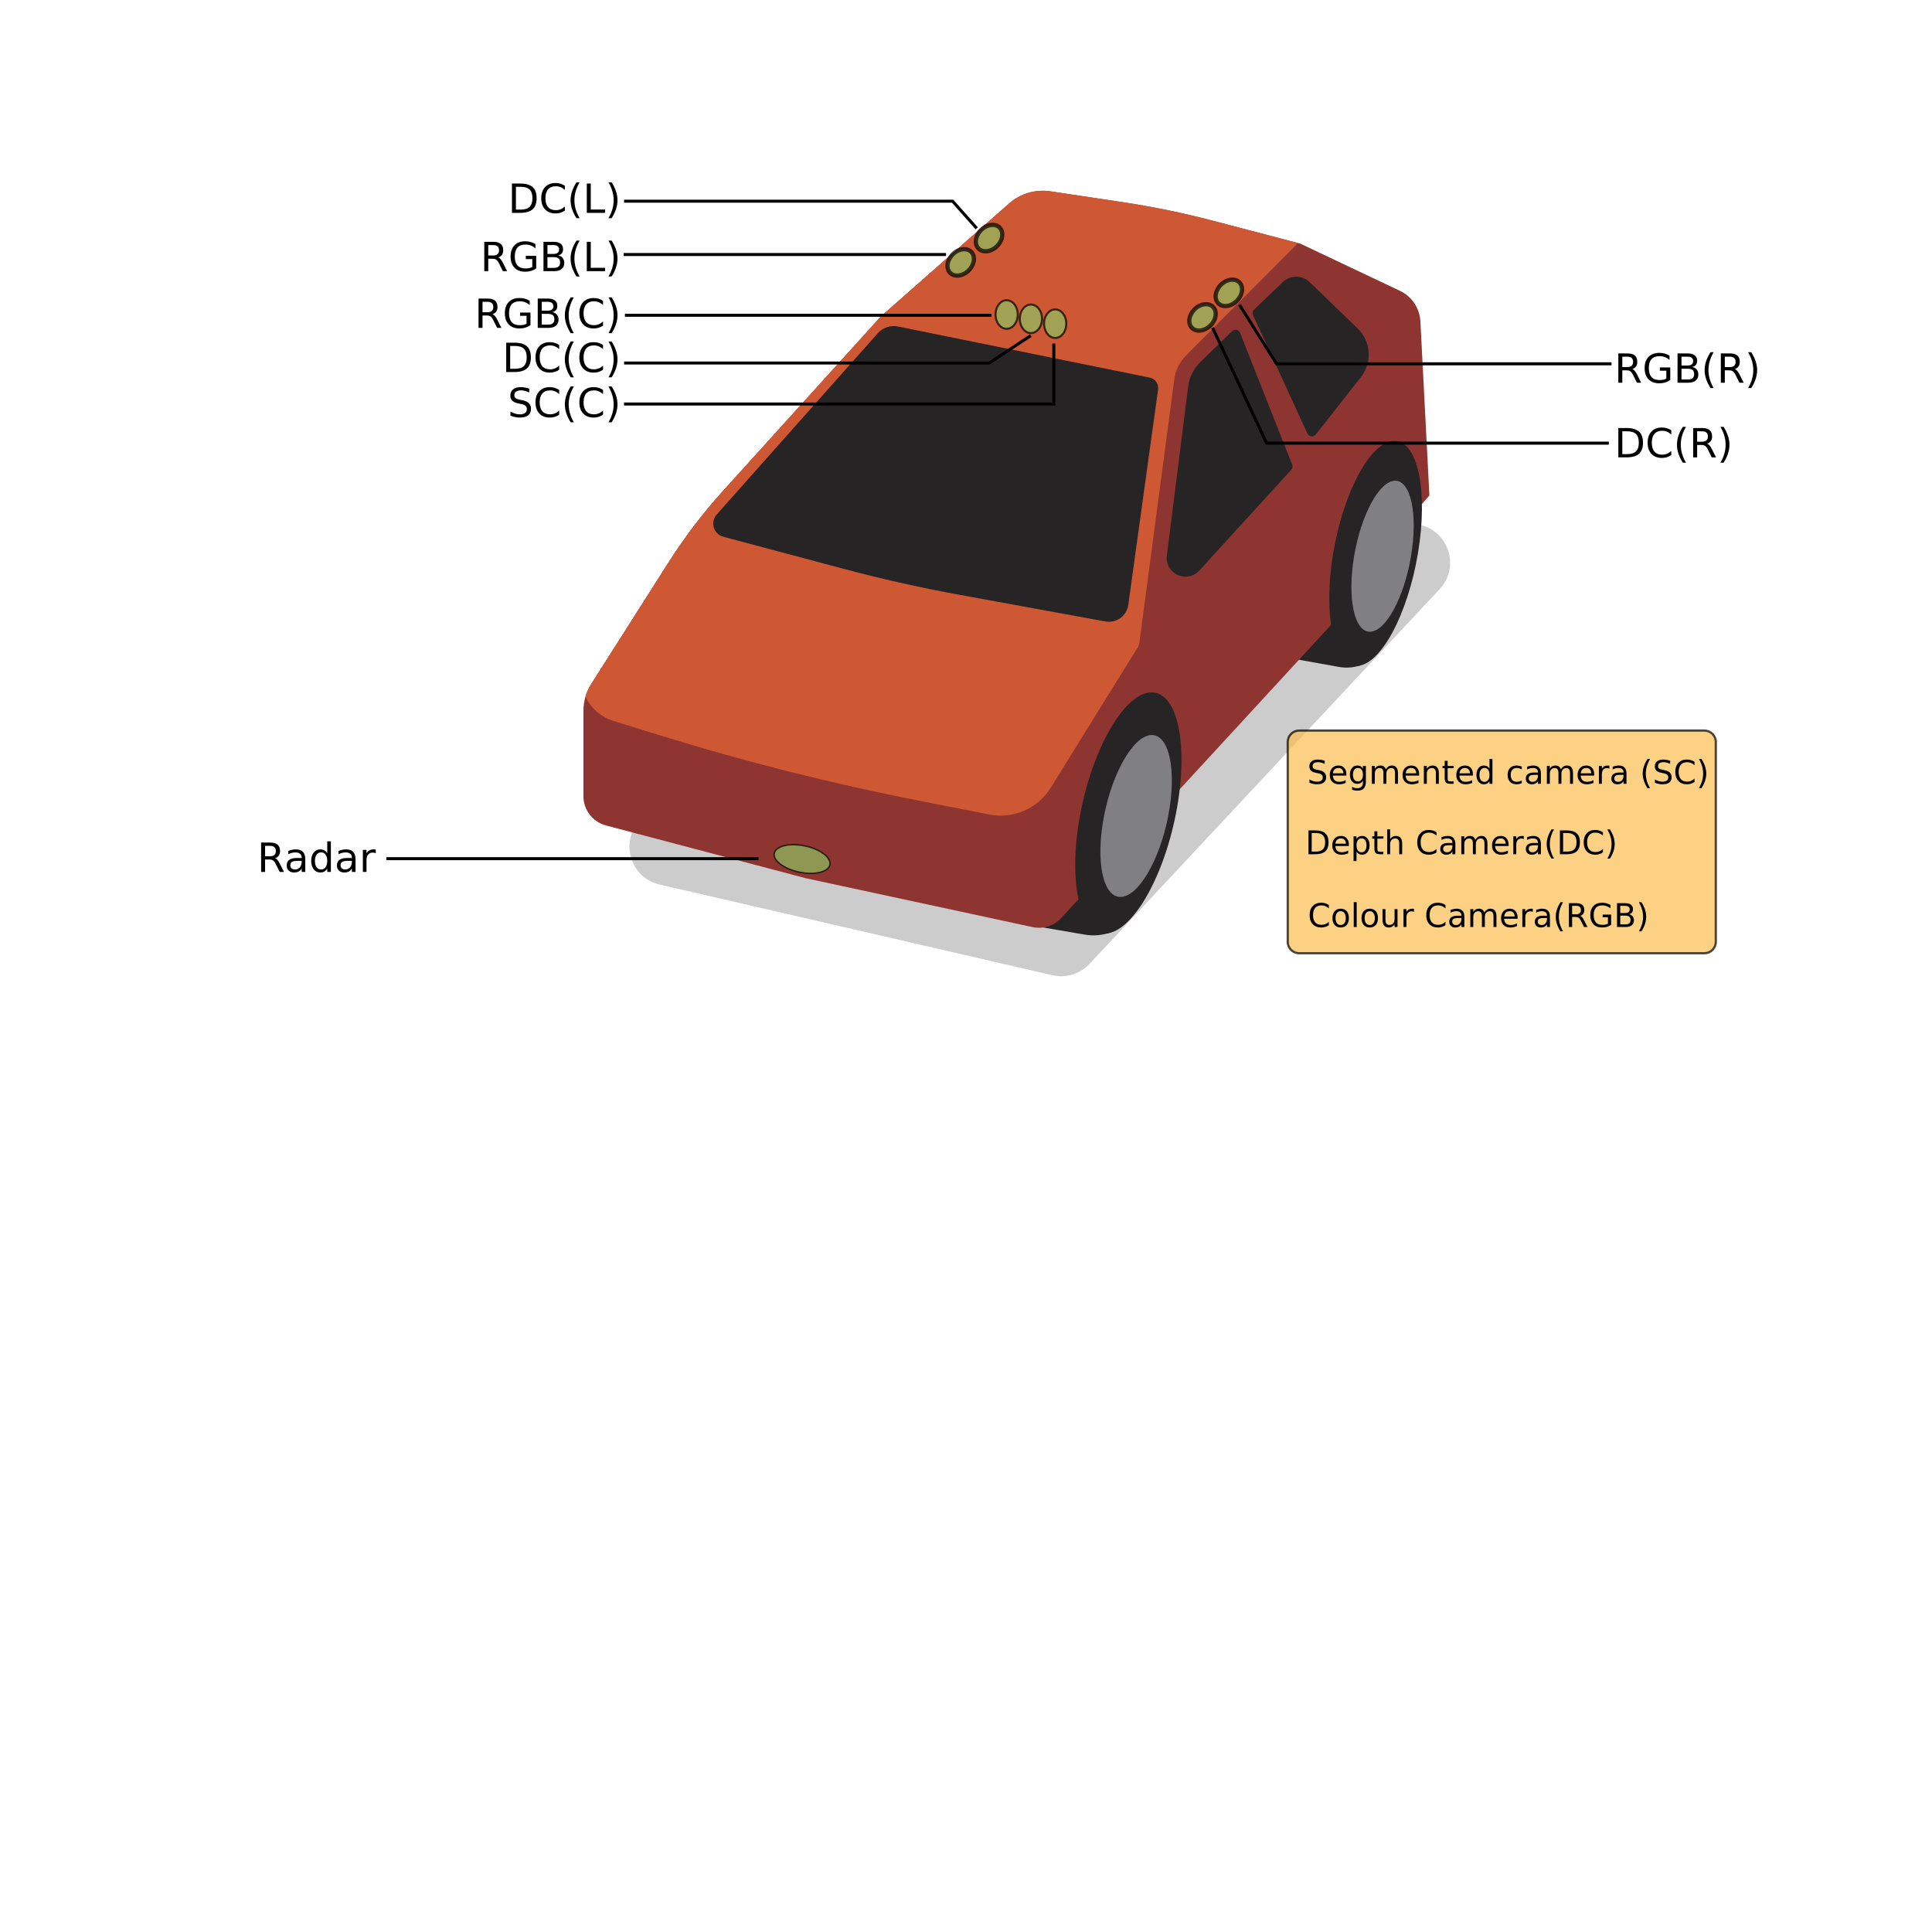 <?xml version="1.0" encoding="UTF-8" standalone="no"?>
<svg
   xmlns:dc="http://purl.org/dc/elements/1.1/"
   xmlns:cc="http://creativecommons.org/ns#"
   xmlns:rdf="http://www.w3.org/1999/02/22-rdf-syntax-ns#"
   xmlns:svg="http://www.w3.org/2000/svg"
   xmlns="http://www.w3.org/2000/svg"
   xmlns:sodipodi="http://sodipodi.sourceforge.net/DTD/sodipodi-0.dtd"
   xmlns:inkscape="http://www.inkscape.org/namespaces/inkscape"
   viewBox="0 0 640 640"
   height="640"
   width="640"
   xml:space="preserve"
   version="1.1"
   id="svg4198"
   sodipodi:docname="carsensors.svg"
   inkscape:version="1.0 (1.0+r73+1)"><sodipodi:namedview
     pagecolor="#ffffff"
     bordercolor="#666666"
     borderopacity="1"
     objecttolerance="10"
     gridtolerance="10"
     guidetolerance="10"
     inkscape:pageopacity="0"
     inkscape:pageshadow="2"
     inkscape:window-width="1600"
     inkscape:window-height="850"
     id="namedview34"
     showgrid="true"
     inkscape:snap-global="false"
     inkscape:zoom="4"
     inkscape:cx="311.62262"
     inkscape:cy="109.69757"
     inkscape:window-x="0"
     inkscape:window-y="0"
     inkscape:window-maximized="1"
     inkscape:current-layer="svg4198"
     inkscape:document-rotation="0"
     showguides="false"><inkscape:grid
       type="xygrid"
       id="grid1127" /></sodipodi:namedview><defs
     id="defs4202"><clipPath
       id="clipPath4212"
       clipPathUnits="userSpaceOnUse"><path
         id="path4214"
         d="M 0,512 512,512 512,0 0,0 0,512 Z" /></clipPath></defs><g
     id="text1153"
     style="font-size:26.667px;line-height:1.25;font-family:sans-serif;-inkscape-font-specification:sans-serif" /><g
     id="g1277"
     transform="translate(-120.019,18.393)" /><g
     transform="matrix(0.638,0,0,-0.638,170.458,349.469)"
     id="g4206"><g
       id="g4208"><g
         clip-path="url(#clipPath4212)"
         id="g4210"><g
           transform="translate(254.82,324.928)"
           id="g4216"><path
             id="path4218"
             style="fill:#cccccc;fill-opacity:1;fill-rule:nonzero;stroke:none"
             d="m 0,0 -189.736,-203.062 c -10.587,-11.33 -4.928,-29.873 10.181,-33.361 L 24.448,-283.52 c 7.001,-1.617 14.333,0.621 19.238,5.871 l 181.81,194.579 c 10.587,11.33 4.928,29.873 -10.181,33.361 z" /></g><g
           transform="translate(268.82,67.146)"
           id="g4220"><path
             id="path4222"
             style="fill:#272425;fill-opacity:1;fill-rule:nonzero;stroke:none"
             d="m 0,0 27.291,-4.666 c 3.458,-0.591 7.019,-0.488 10.457,0.302 l 2.007,0.462 -14.808,38.917 z" /></g><g
           transform="translate(403.75,205.833)"
           id="g4224"><path
             id="path4226"
             style="fill:#272425;fill-opacity:1;fill-rule:nonzero;stroke:none"
             d="m 0,0 24.276,-4.353 c 3.076,-0.552 6.233,-0.456 9.27,0.282 l 1.773,0.431 -13.736,36.307 z" /></g><g
           transform="translate(283.844,71.12)"
           id="g4228"><path
             id="path4230"
             style="fill:#8e3531;fill-opacity:1;fill-rule:nonzero;stroke:none"
             d="M 0,0 C -3.776,-4.102 -9.44,-5.899 -14.89,-4.725 L -132.594,20.63 -236.376,48.036 c -6.907,1.824 -11.718,8.071 -11.718,15.214 v 44.327 c 0,4.933 1.406,9.764 4.053,13.927 l 40.023,62.945 c 8.434,13.264 17.976,25.789 28.523,37.443 l 81.901,90.488 66.497,58.597 c 5.866,5.169 13.716,7.483 21.448,6.322 l 37.532,-5.636 c 15.67,-2.354 31.204,-5.544 46.534,-9.558 l 45.739,-11.975 51.694,-24.487 c 6.194,-2.933 10.276,-9.03 10.63,-15.874 l 4.676,-90.389 -34.012,-38.969 -17.322,-28.531 z" /></g><g
           transform="translate(376.703,374.945)"
           id="g4232"><path
             id="path4234"
             style="fill:#272425;fill-opacity:1;fill-rule:nonzero;stroke:none"
             d="m 0,0 27.049,-68.473 c 0.356,-0.901 0.168,-1.926 -0.486,-2.642 l -47.723,-52.301 c -6.409,-7.025 -18.054,-1.648 -16.865,7.787 l 11.085,87.88 c 0.601,4.767 2.806,9.189 6.251,12.538 L -4.128,0.887 C -2.83,2.149 -0.665,1.684 0,0" /></g><g
           transform="translate(383.42,384.11)"
           id="g4236"><path
             id="path4238"
             style="fill:#272425;fill-opacity:1;fill-rule:nonzero;stroke:none"
             d="m 0,0 28.262,-61.502 c 0.792,-1.724 3.128,-2 4.301,-0.507 l 23.467,29.882 c 5.992,7.629 5.237,18.555 -1.746,25.289 L 29.403,17.151 C 25.5,20.914 19.321,20.92 15.411,17.164 L 0.548,2.889 C -0.231,2.141 -0.451,0.982 0,0" /></g><g
           transform="translate(324.408,213.946)"
           id="g4240"><path
             id="path4242"
             style="fill:#ce5734;fill-opacity:1;fill-rule:nonzero;stroke:none"
             d="m 0,0 18.134,136.873 c 0.618,4.661 2.75,8.99 6.068,12.32 l 56.843,57.046 c 0.441,0.443 0.782,0.937 1.044,1.459 l -44.236,11.581 c -15.33,4.014 -30.864,7.204 -46.535,9.558 l -37.531,5.636 c -7.732,1.161 -15.582,-1.153 -21.448,-6.322 l -66.497,-58.597 -81.901,-90.488 c -10.547,-11.654 -20.089,-24.179 -28.523,-37.443 l -40.023,-62.945 c -1.314,-2.066 -2.32,-4.297 -3.003,-6.623 2.813,-5.823 7.935,-10.519 14.614,-12.59 l 23.353,-7.243 c 44.485,-13.796 89.673,-25.21 135.373,-34.193 l 36.25,-7.125 c 12.551,-2.467 25.319,3.098 32.056,13.972 L -0.794,-2.221 C -0.375,-1.545 -0.104,-0.788 0,0" /></g><g
           transform="translate(334.128,345.568)"
           id="g4244"><path
             id="path4246"
             style="fill:#272425;fill-opacity:1;fill-rule:nonzero;stroke:none"
             d="m 0,0 -15.482,-111.878 c -0.802,-5.798 -6.322,-9.722 -12.062,-8.576 l -75.733,13.84 c -20.226,3.696 -40.296,8.199 -60.162,13.497 l -62.167,16.58 c -5.159,1.274 -7.116,7.574 -3.587,11.546 l 83.654,94.147 c 2.628,2.957 6.63,4.292 10.507,3.505 L -4.339,6.123 C -1.503,5.548 0.397,2.866 0,0" /></g><g
           transform="translate(469.044,260.417)"
           id="g4248"><path
             id="path4250"
             style="fill:#272425;fill-opacity:1;fill-rule:nonzero;stroke:none"
             d="M 0,0 C -5.41,-32.263 -19.65,-58.318 -31.805,-58.417 -43.559,-58.512 -49.405,-32.268 -44.019,0 -38.633,32.267 -24.37,58.417 -12.214,58.417 -0.059,58.417 5.41,32.263 0,0" /></g><g
           transform="translate(465.451,258.952)"
           id="g4252"><path
             id="path4254"
             style="fill:#808082;fill-opacity:1;fill-rule:nonzero;stroke:none"
             d="m 0,0 c -3.632,-21.658 -13.191,-39.215 -21.351,-39.215 -8.159,0 -11.83,17.557 -8.199,39.215 3.632,21.658 13.191,39.215 21.351,39.215 C -0.039,39.215 3.632,21.658 0,0" /></g><g
           transform="translate(343.462,125.653)"
           id="g4256"><path
             id="path4258"
             style="fill:#272425;fill-opacity:1;fill-rule:nonzero;stroke:none"
             d="M 0,0 C -6.703,-34.582 -23.247,-62.509 -36.954,-62.616 -50.209,-62.718 -56.31,-34.588 -49.633,0 -42.956,34.586 -26.385,62.616 -12.679,62.616 1.027,62.616 6.703,34.582 0,0" /></g><g
           transform="translate(339.384,124.083)"
           id="g4260"><path
             id="path4262"
             style="fill:#808082;fill-opacity:1;fill-rule:nonzero;stroke:none"
             d="m 0,0 c -4.5,-23.214 -15.606,-42.033 -24.807,-42.033 -9.201,0 -13.011,18.819 -8.511,42.033 4.5,23.214 15.606,42.033 24.807,42.033 C 0.689,42.033 4.5,23.214 0,0" /></g></g></g></g><path
     style="fill:none;stroke:#000000;stroke-width:1px;stroke-linecap:butt;stroke-linejoin:miter;stroke-opacity:1"
     d="M 251.28,284.444 H 127.969"
     id="path1129" /><path
     style="fill:none;stroke:#000000;stroke-width:1px;stroke-linecap:butt;stroke-linejoin:miter;stroke-opacity:1"
     d="M 328.462,104.439 H 207.009"
     id="path1131"
     sodipodi:nodetypes="cc" /><path
     style="fill:none;stroke:#000000;stroke-width:1px;stroke-linecap:butt;stroke-linejoin:miter;stroke-opacity:1"
     d="m 341.445,111.16 -13.733,9.09 H 206.745"
     id="path1141"
     sodipodi:nodetypes="ccc" /><path
     style="fill:none;stroke:#000000;stroke-width:1px;stroke-linecap:butt;stroke-linejoin:miter;stroke-opacity:1"
     d="m 349.089,113.792 v 20.037 H 206.722"
     id="path1143"
     sodipodi:nodetypes="ccc" /><path
     style="fill:none;stroke:#000000;stroke-width:1px;stroke-linecap:butt;stroke-linejoin:miter;stroke-opacity:1"
     d="m 410.581,100.941 12.283,19.577 H 533.834"
     id="path1147" /><path
     style="fill:none;stroke:#000000;stroke-width:1px;stroke-linecap:butt;stroke-linejoin:miter;stroke-opacity:1"
     d="m 401.696,108.587 17.875,38.209 h 113.364"
     id="path1149" /><g
     id="g1339"
     transform="matrix(0.739,0,0,0.739,157.641,7.555)"><path
       id="rect1260"
       style="opacity:0.707;fill:#fabe50;fill-opacity:1;stroke:#000000;stroke-width:0.998;stop-color:#000000"
       d="m 369.06,317.255 h 181.621 c 2.846,0 5.138,2.291 5.138,5.138 v 89.553 c 0,2.846 -2.291,5.138 -5.138,5.138 h -181.621 c -2.846,0 -5.138,-2.291 -5.138,-5.138 v -89.553 c 0,-2.846 2.291,-5.138 5.138,-5.138 z" /><g
       aria-label="Segmented camera (SC)"
       id="text1153-3"
       style="font-size:14.667px;line-height:1.25;font-family:sans-serif;-inkscape-font-specification:sans-serif"><path
         d="m 380.494,330.795 v 1.411 q -0.824,-0.394 -1.554,-0.587 -0.73,-0.193 -1.411,-0.193 -1.182,0 -1.826,0.458 -0.637,0.458 -0.637,1.303 0,0.709 0.423,1.074 0.43,0.358 1.619,0.58 l 0.874,0.179 q 1.618,0.308 2.385,1.089 0.773,0.773 0.773,2.077 0,1.554 -1.046,2.356 -1.038,0.802 -3.051,0.802 -0.759,0 -1.618,-0.172 -0.852,-0.172 -1.769,-0.508 v -1.49 q 0.881,0.494 1.726,0.745 0.845,0.251 1.661,0.251 1.239,0 1.912,-0.487 0.673,-0.487 0.673,-1.389 0,-0.788 -0.487,-1.232 -0.48,-0.444 -1.583,-0.666 l -0.881,-0.172 q -1.619,-0.322 -2.342,-1.01 -0.723,-0.688 -0.723,-1.912 0,-1.418 0.995,-2.234 1.003,-0.816 2.757,-0.816 0.752,0 1.533,0.136 0.781,0.136 1.597,0.408 z"
         style="font-size:14.667px"
         id="path1830" /><path
         d="m 390.198,336.796 v 0.645 h -6.059 q 0.086,1.361 0.816,2.077 0.738,0.709 2.048,0.709 0.759,0 1.468,-0.186 0.716,-0.186 1.418,-0.559 v 1.246 q -0.709,0.301 -1.454,0.458 -0.745,0.158 -1.511,0.158 -1.919,0 -3.044,-1.117 -1.117,-1.117 -1.117,-3.022 0,-1.969 1.06,-3.122 1.067,-1.16 2.872,-1.16 1.618,0 2.557,1.046 0.945,1.038 0.945,2.829 z m -1.318,-0.387 q -0.014,-1.081 -0.609,-1.726 -0.587,-0.645 -1.561,-0.645 -1.103,0 -1.769,0.623 -0.659,0.623 -0.759,1.755 z"
         style="font-size:14.667px"
         id="path1832" /><path
         d="m 397.639,337.033 q 0,-1.432 -0.594,-2.22 -0.587,-0.788 -1.654,-0.788 -1.06,0 -1.654,0.788 -0.587,0.788 -0.587,2.22 0,1.425 0.587,2.213 0.594,0.788 1.654,0.788 1.067,0 1.654,-0.788 0.594,-0.788 0.594,-2.213 z m 1.318,3.108 q 0,2.048 -0.91,3.044 -0.91,1.003 -2.786,1.003 -0.695,0 -1.311,-0.107 -0.616,-0.1 -1.196,-0.315 v -1.282 q 0.58,0.315 1.146,0.466 0.566,0.15 1.153,0.15 1.296,0 1.941,-0.68 0.645,-0.673 0.645,-2.041 v -0.652 q -0.408,0.709 -1.046,1.06 -0.637,0.351 -1.525,0.351 -1.475,0 -2.378,-1.124 -0.902,-1.124 -0.902,-2.979 0,-1.862 0.902,-2.986 0.902,-1.124 2.378,-1.124 0.888,0 1.525,0.351 0.637,0.351 1.046,1.06 v -1.217 h 1.318 z"
         style="font-size:14.667px"
         id="path1834" /><path
         d="m 407.916,334.655 q 0.494,-0.888 1.182,-1.311 0.688,-0.423 1.618,-0.423 1.253,0 1.934,0.881 0.68,0.874 0.68,2.492 v 4.841 h -1.325 v -4.798 q 0,-1.153 -0.408,-1.712 -0.408,-0.559 -1.246,-0.559 -1.024,0 -1.618,0.68 -0.594,0.68 -0.594,1.855 v 4.533 h -1.325 v -4.798 q 0,-1.16 -0.408,-1.712 -0.408,-0.559 -1.26,-0.559 -1.01,0 -1.604,0.688 -0.594,0.68 -0.594,1.848 v 4.533 h -1.325 v -8.021 h 1.325 v 1.246 q 0.451,-0.738 1.081,-1.089 0.63,-0.351 1.497,-0.351 0.874,0 1.482,0.444 0.616,0.444 0.91,1.289 z"
         style="font-size:14.667px"
         id="path1836" /><path
         d="m 422.826,336.796 v 0.645 h -6.059 q 0.086,1.361 0.816,2.077 0.738,0.709 2.048,0.709 0.759,0 1.468,-0.186 0.716,-0.186 1.418,-0.559 v 1.246 q -0.709,0.301 -1.454,0.458 -0.745,0.158 -1.511,0.158 -1.919,0 -3.044,-1.117 -1.117,-1.117 -1.117,-3.022 0,-1.969 1.06,-3.122 1.067,-1.16 2.872,-1.16 1.619,0 2.557,1.046 0.945,1.038 0.945,2.829 z m -1.318,-0.387 q -0.014,-1.081 -0.609,-1.726 -0.587,-0.645 -1.561,-0.645 -1.103,0 -1.769,0.623 -0.659,0.623 -0.759,1.755 z"
         style="font-size:14.667px"
         id="path1838" /><path
         d="m 431.656,336.295 v 4.841 h -1.318 v -4.798 q 0,-1.139 -0.444,-1.704 -0.444,-0.566 -1.332,-0.566 -1.067,0 -1.683,0.68 -0.616,0.68 -0.616,1.855 v 4.533 h -1.325 v -8.021 h 1.325 v 1.246 q 0.473,-0.723 1.11,-1.081 0.645,-0.358 1.482,-0.358 1.382,0 2.091,0.859 0.709,0.852 0.709,2.514 z"
         style="font-size:14.667px"
         id="path1840" /><path
         d="m 435.602,330.838 v 2.277 h 2.714 v 1.024 h -2.714 v 4.354 q 0,0.981 0.265,1.26 0.272,0.279 1.096,0.279 h 1.354 v 1.103 h -1.354 q -1.525,0 -2.105,-0.566 -0.58,-0.573 -0.58,-2.077 v -4.354 h -0.967 v -1.024 h 0.967 v -2.277 z"
         style="font-size:14.667px"
         id="path1842" /><path
         d="m 446.917,336.796 v 0.645 h -6.059 q 0.086,1.361 0.816,2.077 0.738,0.709 2.048,0.709 0.759,0 1.468,-0.186 0.716,-0.186 1.418,-0.559 v 1.246 q -0.709,0.301 -1.454,0.458 -0.745,0.158 -1.511,0.158 -1.919,0 -3.044,-1.117 -1.117,-1.117 -1.117,-3.022 0,-1.969 1.06,-3.122 1.067,-1.16 2.872,-1.16 1.618,0 2.557,1.046 0.945,1.038 0.945,2.829 z m -1.318,-0.387 q -0.014,-1.081 -0.609,-1.726 -0.587,-0.645 -1.561,-0.645 -1.103,0 -1.769,0.623 -0.659,0.623 -0.759,1.755 z"
         style="font-size:14.667px"
         id="path1844" /><path
         d="m 454.358,334.333 v -4.34 h 1.318 v 11.143 h -1.318 v -1.203 q -0.415,0.716 -1.053,1.067 -0.63,0.344 -1.518,0.344 -1.454,0 -2.37,-1.16 -0.909,-1.16 -0.909,-3.051 0,-1.891 0.909,-3.051 0.917,-1.16 2.37,-1.16 0.888,0 1.518,0.351 0.637,0.344 1.053,1.06 z m -4.49,2.8 q 0,1.454 0.594,2.285 0.602,0.824 1.647,0.824 1.046,0 1.647,-0.824 0.602,-0.831 0.602,-2.285 0,-1.454 -0.602,-2.277 -0.602,-0.831 -1.647,-0.831 -1.046,0 -1.647,0.831 -0.594,0.824 -0.594,2.277 z"
         style="font-size:14.667px"
         id="path1846" /><path
         d="m 468.831,333.423 v 1.232 q -0.559,-0.308 -1.124,-0.458 -0.559,-0.158 -1.132,-0.158 -1.282,0 -1.991,0.816 -0.709,0.809 -0.709,2.277 0,1.468 0.709,2.285 0.709,0.809 1.991,0.809 0.573,0 1.132,-0.15 0.566,-0.158 1.124,-0.465 v 1.217 q -0.551,0.258 -1.146,0.387 -0.587,0.129 -1.253,0.129 -1.812,0 -2.879,-1.139 -1.067,-1.139 -1.067,-3.072 0,-1.962 1.074,-3.087 1.081,-1.124 2.958,-1.124 0.609,0 1.189,0.129 0.58,0.122 1.124,0.372 z"
         style="font-size:14.667px"
         id="path1848" /><path
         d="m 474.782,337.104 q -1.597,0 -2.213,0.365 -0.616,0.365 -0.616,1.246 0,0.702 0.458,1.117 0.466,0.408 1.26,0.408 1.096,0 1.755,-0.773 0.666,-0.781 0.666,-2.07 v -0.294 z m 2.628,-0.544 v 4.576 h -1.318 v -1.217 q -0.451,0.73 -1.124,1.081 -0.673,0.344 -1.647,0.344 -1.232,0 -1.962,-0.688 -0.723,-0.695 -0.723,-1.855 0,-1.354 0.902,-2.041 0.91,-0.688 2.707,-0.688 h 1.848 v -0.129 q 0,-0.909 -0.602,-1.404 -0.594,-0.501 -1.676,-0.501 -0.688,0 -1.339,0.165 -0.652,0.165 -1.253,0.494 v -1.217 q 0.723,-0.279 1.404,-0.415 0.68,-0.143 1.325,-0.143 1.74,0 2.6,0.902 0.859,0.902 0.859,2.736 z"
         style="font-size:14.667px"
         id="path1850" /><path
         d="m 486.377,334.655 q 0.494,-0.888 1.182,-1.311 0.688,-0.423 1.618,-0.423 1.253,0 1.934,0.881 0.68,0.874 0.68,2.492 v 4.841 h -1.325 v -4.798 q 0,-1.153 -0.408,-1.712 -0.408,-0.559 -1.246,-0.559 -1.024,0 -1.619,0.68 -0.594,0.68 -0.594,1.855 v 4.533 h -1.325 v -4.798 q 0,-1.16 -0.408,-1.712 -0.408,-0.559 -1.26,-0.559 -1.01,0 -1.604,0.688 -0.594,0.68 -0.594,1.848 v 4.533 h -1.325 v -8.021 h 1.325 v 1.246 q 0.451,-0.738 1.081,-1.089 0.63,-0.351 1.497,-0.351 0.874,0 1.482,0.444 0.616,0.444 0.91,1.289 z"
         style="font-size:14.667px"
         id="path1852" /><path
         d="m 501.287,336.796 v 0.645 h -6.059 q 0.086,1.361 0.816,2.077 0.738,0.709 2.048,0.709 0.759,0 1.468,-0.186 0.716,-0.186 1.418,-0.559 v 1.246 q -0.709,0.301 -1.454,0.458 -0.745,0.158 -1.511,0.158 -1.919,0 -3.044,-1.117 -1.117,-1.117 -1.117,-3.022 0,-1.969 1.06,-3.122 1.067,-1.16 2.872,-1.16 1.618,0 2.557,1.046 0.945,1.038 0.945,2.829 z m -1.318,-0.387 q -0.014,-1.081 -0.609,-1.726 -0.587,-0.645 -1.561,-0.645 -1.103,0 -1.769,0.623 -0.659,0.623 -0.759,1.755 z"
         style="font-size:14.667px"
         id="path1854" /><path
         d="m 508.098,334.347 q -0.222,-0.129 -0.487,-0.186 -0.258,-0.065 -0.573,-0.065 -1.117,0 -1.719,0.73 -0.594,0.723 -0.594,2.084 v 4.225 h -1.325 v -8.021 h 1.325 v 1.246 q 0.415,-0.73 1.081,-1.081 0.666,-0.358 1.618,-0.358 0.136,0 0.301,0.021 0.165,0.014 0.365,0.05 z"
         style="font-size:14.667px"
         id="path1856" /><path
         d="m 513.139,337.104 q -1.597,0 -2.213,0.365 -0.616,0.365 -0.616,1.246 0,0.702 0.458,1.117 0.465,0.408 1.26,0.408 1.096,0 1.755,-0.773 0.666,-0.781 0.666,-2.07 v -0.294 z m 2.628,-0.544 v 4.576 h -1.318 v -1.217 q -0.451,0.73 -1.124,1.081 -0.673,0.344 -1.647,0.344 -1.232,0 -1.962,-0.688 -0.723,-0.695 -0.723,-1.855 0,-1.354 0.902,-2.041 0.909,-0.688 2.707,-0.688 h 1.848 v -0.129 q 0,-0.909 -0.602,-1.404 -0.594,-0.501 -1.676,-0.501 -0.688,0 -1.339,0.165 -0.652,0.165 -1.253,0.494 v -1.217 q 0.723,-0.279 1.404,-0.415 0.68,-0.143 1.325,-0.143 1.74,0 2.6,0.902 0.859,0.902 0.859,2.736 z"
         style="font-size:14.667px"
         id="path1858" /><path
         d="m 526.324,330.007 q -0.96,1.647 -1.425,3.258 -0.466,1.611 -0.466,3.266 0,1.654 0.466,3.28 0.473,1.618 1.425,3.258 h -1.146 q -1.074,-1.683 -1.611,-3.309 -0.53,-1.626 -0.53,-3.23 0,-1.597 0.53,-3.216 0.53,-1.618 1.611,-3.309 z"
         style="font-size:14.667px"
         id="path1860" /><path
         d="m 535.354,330.795 v 1.411 q -0.824,-0.394 -1.554,-0.587 -0.73,-0.193 -1.411,-0.193 -1.182,0 -1.826,0.458 -0.637,0.458 -0.637,1.303 0,0.709 0.423,1.074 0.43,0.358 1.618,0.58 l 0.874,0.179 q 1.619,0.308 2.385,1.089 0.773,0.773 0.773,2.077 0,1.554 -1.046,2.356 -1.038,0.802 -3.051,0.802 -0.759,0 -1.618,-0.172 -0.852,-0.172 -1.769,-0.508 v -1.49 q 0.881,0.494 1.726,0.745 0.845,0.251 1.661,0.251 1.239,0 1.912,-0.487 0.673,-0.487 0.673,-1.389 0,-0.788 -0.487,-1.232 -0.48,-0.444 -1.583,-0.666 l -0.881,-0.172 q -1.618,-0.322 -2.342,-1.01 -0.723,-0.688 -0.723,-1.912 0,-1.418 0.995,-2.234 1.003,-0.816 2.757,-0.816 0.752,0 1.533,0.136 0.781,0.136 1.597,0.408 z"
         style="font-size:14.667px"
         id="path1862" /><path
         d="m 546.261,331.268 v 1.525 q -0.73,-0.68 -1.561,-1.017 -0.824,-0.337 -1.755,-0.337 -1.833,0 -2.807,1.124 -0.974,1.117 -0.974,3.237 0,2.113 0.974,3.237 0.974,1.117 2.807,1.117 0.931,0 1.755,-0.337 0.831,-0.337 1.561,-1.017 v 1.511 q -0.759,0.516 -1.611,0.773 -0.845,0.258 -1.79,0.258 -2.428,0 -3.824,-1.482 -1.396,-1.49 -1.396,-4.061 0,-2.578 1.396,-4.061 1.396,-1.49 3.824,-1.49 0.96,0 1.805,0.258 0.852,0.251 1.597,0.759 z"
         style="font-size:14.667px"
         id="path1864" /><path
         d="m 548.245,330.007 h 1.146 q 1.074,1.69 1.604,3.309 0.537,1.618 0.537,3.216 0,1.604 -0.537,3.23 -0.53,1.626 -1.604,3.309 h -1.146 q 0.952,-1.64 1.418,-3.258 0.473,-1.626 0.473,-3.28 0,-1.654 -0.473,-3.266 -0.465,-1.611 -1.418,-3.258 z"
         style="font-size:14.667px"
         id="path1866" /></g><g
       aria-label="Depth Camera(DC)"
       id="text1185"
       style="font-size:14.667px;line-height:1.25;font-family:sans-serif;-inkscape-font-specification:sans-serif"><path
         d="m 374.672,363.195 v 8.314 h 1.747 q 2.213,0 3.237,-1.003 1.031,-1.003 1.031,-3.165 0,-2.148 -1.031,-3.144 -1.024,-1.003 -3.237,-1.003 z m -1.447,-1.189 h 2.972 q 3.108,0 4.562,1.296 1.454,1.289 1.454,4.039 0,2.764 -1.461,4.061 -1.461,1.296 -4.555,1.296 h -2.972 z"
         style="font-size:14.667px"
         id="path1869" /><path
         d="m 391.315,368.359 v 0.645 h -6.059 q 0.086,1.361 0.816,2.077 0.738,0.709 2.048,0.709 0.759,0 1.468,-0.186 0.716,-0.186 1.418,-0.559 v 1.246 q -0.709,0.301 -1.454,0.458 -0.745,0.158 -1.511,0.158 -1.919,0 -3.044,-1.117 -1.117,-1.117 -1.117,-3.022 0,-1.969 1.06,-3.122 1.067,-1.16 2.872,-1.16 1.619,0 2.557,1.046 0.945,1.038 0.945,2.829 z m -1.318,-0.387 q -0.014,-1.081 -0.609,-1.726 -0.587,-0.645 -1.561,-0.645 -1.103,0 -1.769,0.623 -0.659,0.623 -0.759,1.755 z"
         style="font-size:14.667px"
         id="path1871" /><path
         d="m 394.753,371.495 v 4.254 h -1.325 V 364.678 h 1.325 v 1.217 q 0.415,-0.716 1.046,-1.06 0.637,-0.351 1.518,-0.351 1.461,0 2.37,1.16 0.917,1.16 0.917,3.051 0,1.891 -0.917,3.051 -0.91,1.16 -2.37,1.16 -0.881,0 -1.518,-0.344 -0.63,-0.351 -1.046,-1.067 z m 4.483,-2.8 q 0,-1.454 -0.602,-2.277 -0.594,-0.831 -1.64,-0.831 -1.046,0 -1.647,0.831 -0.594,0.824 -0.594,2.277 0,1.454 0.594,2.285 0.602,0.824 1.647,0.824 1.046,0 1.64,-0.824 0.602,-0.831 0.602,-2.285 z"
         style="font-size:14.667px"
         id="path1873" /><path
         d="m 404.092,362.4 v 2.277 h 2.714 v 1.024 h -2.714 v 4.354 q 0,0.981 0.265,1.26 0.272,0.279 1.096,0.279 h 1.354 v 1.103 h -1.354 q -1.525,0 -2.105,-0.566 -0.58,-0.573 -0.58,-2.077 v -4.354 h -0.967 v -1.024 h 0.967 v -2.277 z"
         style="font-size:14.667px"
         id="path1875" /><path
         d="m 415.213,367.857 v 4.841 h -1.318 v -4.798 q 0,-1.139 -0.444,-1.704 -0.444,-0.566 -1.332,-0.566 -1.067,0 -1.683,0.68 -0.616,0.68 -0.616,1.855 v 4.533 h -1.325 v -11.143 h 1.325 v 4.369 q 0.473,-0.723 1.11,-1.081 0.645,-0.358 1.482,-0.358 1.382,0 2.091,0.859 0.709,0.852 0.709,2.514 z"
         style="font-size:14.667px"
         id="path1877" /><path
         d="m 430.589,362.83 v 1.525 q -0.73,-0.68 -1.561,-1.017 -0.824,-0.337 -1.755,-0.337 -1.833,0 -2.807,1.124 -0.974,1.117 -0.974,3.237 0,2.113 0.974,3.237 0.974,1.117 2.807,1.117 0.931,0 1.755,-0.337 0.831,-0.337 1.561,-1.017 v 1.511 q -0.759,0.516 -1.611,0.773 -0.845,0.258 -1.79,0.258 -2.428,0 -3.824,-1.482 -1.396,-1.49 -1.396,-4.061 0,-2.578 1.396,-4.061 1.396,-1.49 3.824,-1.49 0.96,0 1.805,0.258 0.852,0.251 1.597,0.759 z"
         style="font-size:14.667px"
         id="path1879" /><path
         d="m 436.426,368.667 q -1.597,0 -2.213,0.365 -0.616,0.365 -0.616,1.246 0,0.702 0.458,1.117 0.465,0.408 1.26,0.408 1.096,0 1.755,-0.773 0.666,-0.781 0.666,-2.07 v -0.294 z m 2.628,-0.544 v 4.576 h -1.318 v -1.217 q -0.451,0.73 -1.124,1.081 -0.673,0.344 -1.647,0.344 -1.232,0 -1.962,-0.688 -0.723,-0.695 -0.723,-1.855 0,-1.354 0.902,-2.041 0.91,-0.688 2.707,-0.688 h 1.848 v -0.129 q 0,-0.91 -0.602,-1.404 -0.594,-0.501 -1.676,-0.501 -0.688,0 -1.339,0.165 -0.652,0.165 -1.253,0.494 v -1.217 q 0.723,-0.279 1.404,-0.415 0.68,-0.143 1.325,-0.143 1.74,0 2.6,0.902 0.859,0.902 0.859,2.736 z"
         style="font-size:14.667px"
         id="path1881" /><path
         d="m 448.02,366.217 q 0.494,-0.888 1.182,-1.311 0.688,-0.423 1.619,-0.423 1.253,0 1.934,0.881 0.68,0.874 0.68,2.492 v 4.841 h -1.325 v -4.798 q 0,-1.153 -0.408,-1.712 -0.408,-0.559 -1.246,-0.559 -1.024,0 -1.618,0.68 -0.594,0.68 -0.594,1.855 v 4.533 h -1.325 v -4.798 q 0,-1.16 -0.408,-1.712 -0.408,-0.559 -1.26,-0.559 -1.01,0 -1.604,0.688 -0.594,0.68 -0.594,1.848 v 4.533 h -1.325 v -8.021 h 1.325 v 1.246 q 0.451,-0.738 1.081,-1.089 0.63,-0.351 1.497,-0.351 0.874,0 1.482,0.444 0.616,0.444 0.91,1.289 z"
         style="font-size:14.667px"
         id="path1883" /><path
         d="m 462.93,368.359 v 0.645 h -6.059 q 0.086,1.361 0.816,2.077 0.738,0.709 2.048,0.709 0.759,0 1.468,-0.186 0.716,-0.186 1.418,-0.559 v 1.246 q -0.709,0.301 -1.454,0.458 -0.745,0.158 -1.511,0.158 -1.919,0 -3.044,-1.117 -1.117,-1.117 -1.117,-3.022 0,-1.969 1.06,-3.122 1.067,-1.16 2.872,-1.16 1.618,0 2.557,1.046 0.945,1.038 0.945,2.829 z m -1.318,-0.387 q -0.014,-1.081 -0.609,-1.726 -0.587,-0.645 -1.561,-0.645 -1.103,0 -1.769,0.623 -0.659,0.623 -0.759,1.755 z"
         style="font-size:14.667px"
         id="path1885" /><path
         d="m 469.741,365.909 q -0.222,-0.129 -0.487,-0.186 -0.258,-0.065 -0.573,-0.065 -1.117,0 -1.719,0.73 -0.594,0.723 -0.594,2.084 v 4.225 h -1.325 v -8.021 h 1.325 v 1.246 q 0.415,-0.73 1.081,-1.081 0.666,-0.358 1.619,-0.358 0.136,0 0.301,0.021 0.165,0.014 0.365,0.05 z"
         style="font-size:14.667px"
         id="path1887" /><path
         d="m 474.782,368.667 q -1.597,0 -2.213,0.365 -0.616,0.365 -0.616,1.246 0,0.702 0.458,1.117 0.465,0.408 1.26,0.408 1.096,0 1.755,-0.773 0.666,-0.781 0.666,-2.07 v -0.294 z m 2.628,-0.544 v 4.576 h -1.318 v -1.217 q -0.451,0.73 -1.124,1.081 -0.673,0.344 -1.647,0.344 -1.232,0 -1.962,-0.688 -0.723,-0.695 -0.723,-1.855 0,-1.354 0.902,-2.041 0.91,-0.688 2.707,-0.688 h 1.848 v -0.129 q 0,-0.91 -0.602,-1.404 -0.594,-0.501 -1.676,-0.501 -0.688,0 -1.339,0.165 -0.652,0.165 -1.253,0.494 v -1.217 q 0.723,-0.279 1.404,-0.415 0.68,-0.143 1.325,-0.143 1.74,0 2.6,0.902 0.859,0.902 0.859,2.736 z"
         style="font-size:14.667px"
         id="path1889" /><path
         d="m 483.297,361.57 q -0.96,1.647 -1.425,3.258 -0.466,1.611 -0.466,3.266 0,1.654 0.466,3.28 0.473,1.619 1.425,3.258 h -1.146 q -1.074,-1.683 -1.611,-3.309 -0.53,-1.626 -0.53,-3.23 0,-1.597 0.53,-3.216 0.53,-1.619 1.611,-3.309 z"
         style="font-size:14.667px"
         id="path1891" /><path
         d="m 487.365,363.195 v 8.314 h 1.747 q 2.213,0 3.237,-1.003 1.031,-1.003 1.031,-3.165 0,-2.148 -1.031,-3.144 -1.024,-1.003 -3.237,-1.003 z m -1.447,-1.189 h 2.972 q 3.108,0 4.562,1.296 1.454,1.289 1.454,4.039 0,2.764 -1.461,4.061 -1.461,1.296 -4.555,1.296 h -2.972 z"
         style="font-size:14.667px"
         id="path1893" /><path
         d="m 505.212,362.83 v 1.525 q -0.73,-0.68 -1.561,-1.017 -0.824,-0.337 -1.755,-0.337 -1.833,0 -2.807,1.124 -0.974,1.117 -0.974,3.237 0,2.113 0.974,3.237 0.974,1.117 2.807,1.117 0.931,0 1.755,-0.337 0.831,-0.337 1.561,-1.017 v 1.511 q -0.759,0.516 -1.611,0.773 -0.845,0.258 -1.79,0.258 -2.428,0 -3.824,-1.482 -1.396,-1.49 -1.396,-4.061 0,-2.578 1.396,-4.061 1.396,-1.49 3.824,-1.49 0.96,0 1.805,0.258 0.852,0.251 1.597,0.759 z"
         style="font-size:14.667px"
         id="path1895" /><path
         d="m 507.195,361.57 h 1.146 q 1.074,1.69 1.604,3.309 0.537,1.618 0.537,3.216 0,1.604 -0.537,3.23 -0.53,1.626 -1.604,3.309 h -1.146 q 0.952,-1.64 1.418,-3.258 0.473,-1.626 0.473,-3.28 0,-1.654 -0.473,-3.266 -0.466,-1.611 -1.418,-3.258 z"
         style="font-size:14.667px"
         id="path1897" /></g><g
       aria-label="Colour Camera(RGB)"
       id="text1189"
       style="font-size:14.667px;line-height:1.25;font-family:sans-serif;-inkscape-font-specification:sans-serif"><path
         d="m 382.352,395.453 v 1.525 q -0.73,-0.68 -1.561,-1.017 -0.824,-0.337 -1.755,-0.337 -1.833,0 -2.807,1.124 -0.974,1.117 -0.974,3.237 0,2.113 0.974,3.237 0.974,1.117 2.807,1.117 0.931,0 1.755,-0.337 0.831,-0.337 1.561,-1.017 v 1.511 q -0.759,0.516 -1.611,0.773 -0.845,0.258 -1.79,0.258 -2.428,0 -3.824,-1.482 -1.396,-1.49 -1.396,-4.061 0,-2.578 1.396,-4.061 1.396,-1.49 3.824,-1.49 0.96,0 1.805,0.258 0.852,0.251 1.597,0.759 z"
         style="font-size:14.667px"
         id="path1900" /><path
         d="m 387.651,398.225 q -1.06,0 -1.676,0.831 -0.616,0.824 -0.616,2.263 0,1.439 0.609,2.27 0.616,0.824 1.683,0.824 1.053,0 1.669,-0.831 0.616,-0.831 0.616,-2.263 0,-1.425 -0.616,-2.256 -0.616,-0.838 -1.669,-0.838 z m 0,-1.117 q 1.719,0 2.7,1.117 0.981,1.117 0.981,3.094 0,1.969 -0.981,3.094 -0.981,1.117 -2.7,1.117 -1.726,0 -2.707,-1.117 -0.974,-1.124 -0.974,-3.094 0,-1.977 0.974,-3.094 0.981,-1.117 2.707,-1.117 z"
         style="font-size:14.667px"
         id="path1902" /><path
         d="m 393.509,394.179 h 1.318 v 11.143 h -1.318 z"
         style="font-size:14.667px"
         id="path1904" /><path
         d="m 400.685,398.225 q -1.06,0 -1.676,0.831 -0.616,0.824 -0.616,2.263 0,1.439 0.609,2.27 0.616,0.824 1.683,0.824 1.053,0 1.669,-0.831 0.616,-0.831 0.616,-2.263 0,-1.425 -0.616,-2.256 -0.616,-0.838 -1.669,-0.838 z m 0,-1.117 q 1.719,0 2.7,1.117 0.981,1.117 0.981,3.094 0,1.969 -0.981,3.094 -0.981,1.117 -2.7,1.117 -1.726,0 -2.707,-1.117 -0.974,-1.124 -0.974,-3.094 0,-1.977 0.974,-3.094 0.981,-1.117 2.707,-1.117 z"
         style="font-size:14.667px"
         id="path1906" /><path
         d="m 406.407,402.157 v -4.855 h 1.318 v 4.805 q 0,1.139 0.444,1.712 0.444,0.566 1.332,0.566 1.067,0 1.683,-0.68 0.623,-0.68 0.623,-1.855 v -4.548 h 1.318 v 8.021 h -1.318 v -1.232 q -0.48,0.73 -1.117,1.089 -0.63,0.351 -1.468,0.351 -1.382,0 -2.098,-0.859 -0.716,-0.859 -0.716,-2.514 z m 3.316,-5.049 z"
         style="font-size:14.667px"
         id="path1908" /><path
         d="m 420.501,398.533 q -0.222,-0.129 -0.487,-0.186 -0.258,-0.064 -0.573,-0.064 -1.117,0 -1.719,0.73 -0.594,0.723 -0.594,2.084 v 4.225 h -1.325 v -8.021 h 1.325 v 1.246 q 0.415,-0.73 1.081,-1.081 0.666,-0.358 1.619,-0.358 0.136,0 0.301,0.021 0.165,0.014 0.365,0.05 z"
         style="font-size:14.667px"
         id="path1910" /><path
         d="m 434.631,395.453 v 1.525 q -0.73,-0.68 -1.561,-1.017 -0.824,-0.337 -1.755,-0.337 -1.833,0 -2.807,1.124 -0.974,1.117 -0.974,3.237 0,2.113 0.974,3.237 0.974,1.117 2.807,1.117 0.931,0 1.755,-0.337 0.831,-0.337 1.561,-1.017 v 1.511 q -0.759,0.516 -1.611,0.773 -0.845,0.258 -1.79,0.258 -2.428,0 -3.824,-1.482 -1.396,-1.49 -1.396,-4.061 0,-2.578 1.396,-4.061 1.396,-1.49 3.824,-1.49 0.96,0 1.805,0.258 0.852,0.251 1.597,0.759 z"
         style="font-size:14.667px"
         id="path1912" /><path
         d="m 440.467,401.29 q -1.597,0 -2.213,0.365 -0.616,0.365 -0.616,1.246 0,0.702 0.458,1.117 0.465,0.408 1.26,0.408 1.096,0 1.755,-0.773 0.666,-0.781 0.666,-2.07 v -0.294 z m 2.628,-0.544 v 4.576 h -1.318 v -1.217 q -0.451,0.73 -1.124,1.081 -0.673,0.344 -1.647,0.344 -1.232,0 -1.962,-0.688 -0.723,-0.695 -0.723,-1.855 0,-1.354 0.902,-2.041 0.91,-0.688 2.707,-0.688 h 1.848 v -0.129 q 0,-0.91 -0.602,-1.404 -0.594,-0.501 -1.676,-0.501 -0.688,0 -1.339,0.165 -0.652,0.165 -1.253,0.494 v -1.217 q 0.723,-0.279 1.404,-0.415 0.68,-0.143 1.325,-0.143 1.74,0 2.6,0.902 0.859,0.902 0.859,2.736 z"
         style="font-size:14.667px"
         id="path1914" /><path
         d="m 452.062,398.841 q 0.494,-0.888 1.182,-1.311 0.688,-0.423 1.618,-0.423 1.253,0 1.934,0.881 0.68,0.874 0.68,2.492 v 4.841 h -1.325 v -4.798 q 0,-1.153 -0.408,-1.712 -0.408,-0.559 -1.246,-0.559 -1.024,0 -1.618,0.68 -0.594,0.68 -0.594,1.855 v 4.533 h -1.325 v -4.798 q 0,-1.16 -0.408,-1.712 -0.408,-0.559 -1.26,-0.559 -1.01,0 -1.604,0.688 -0.594,0.68 -0.594,1.848 v 4.533 h -1.325 v -8.021 h 1.325 v 1.246 q 0.451,-0.738 1.081,-1.089 0.63,-0.351 1.497,-0.351 0.874,0 1.482,0.444 0.616,0.444 0.909,1.289 z"
         style="font-size:14.667px"
         id="path1916" /><path
         d="m 466.972,400.982 v 0.645 h -6.059 q 0.086,1.361 0.816,2.077 0.738,0.709 2.048,0.709 0.759,0 1.468,-0.186 0.716,-0.186 1.418,-0.559 v 1.246 q -0.709,0.301 -1.454,0.458 -0.745,0.158 -1.511,0.158 -1.919,0 -3.044,-1.117 -1.117,-1.117 -1.117,-3.022 0,-1.969 1.06,-3.122 1.067,-1.16 2.872,-1.16 1.619,0 2.557,1.046 0.945,1.038 0.945,2.829 z m -1.318,-0.387 q -0.014,-1.081 -0.609,-1.726 -0.587,-0.645 -1.561,-0.645 -1.103,0 -1.769,0.623 -0.659,0.623 -0.759,1.755 z"
         style="font-size:14.667px"
         id="path1918" /><path
         d="m 473.782,398.533 q -0.222,-0.129 -0.487,-0.186 -0.258,-0.064 -0.573,-0.064 -1.117,0 -1.719,0.73 -0.594,0.723 -0.594,2.084 v 4.225 h -1.325 v -8.021 h 1.325 v 1.246 q 0.415,-0.73 1.081,-1.081 0.666,-0.358 1.618,-0.358 0.136,0 0.301,0.021 0.165,0.014 0.365,0.05 z"
         style="font-size:14.667px"
         id="path1920" /><path
         d="m 478.824,401.29 q -1.597,0 -2.213,0.365 -0.616,0.365 -0.616,1.246 0,0.702 0.458,1.117 0.465,0.408 1.26,0.408 1.096,0 1.755,-0.773 0.666,-0.781 0.666,-2.07 v -0.294 z m 2.628,-0.544 v 4.576 h -1.318 v -1.217 q -0.451,0.73 -1.124,1.081 -0.673,0.344 -1.647,0.344 -1.232,0 -1.962,-0.688 -0.723,-0.695 -0.723,-1.855 0,-1.354 0.902,-2.041 0.909,-0.688 2.707,-0.688 h 1.848 v -0.129 q 0,-0.91 -0.602,-1.404 -0.594,-0.501 -1.676,-0.501 -0.688,0 -1.339,0.165 -0.652,0.165 -1.253,0.494 v -1.217 q 0.723,-0.279 1.404,-0.415 0.68,-0.143 1.325,-0.143 1.74,0 2.6,0.902 0.859,0.902 0.859,2.736 z"
         style="font-size:14.667px"
         id="path1922" /><path
         d="m 487.339,394.193 q -0.96,1.647 -1.425,3.258 -0.465,1.611 -0.465,3.266 0,1.654 0.465,3.28 0.473,1.618 1.425,3.258 h -1.146 q -1.074,-1.683 -1.611,-3.309 -0.53,-1.626 -0.53,-3.23 0,-1.597 0.53,-3.216 0.53,-1.618 1.611,-3.309 z"
         style="font-size:14.667px"
         id="path1924" /><path
         d="m 495.031,400.309 q 0.465,0.158 0.902,0.673 0.444,0.516 0.888,1.418 l 1.468,2.922 h -1.554 l -1.368,-2.743 q -0.53,-1.074 -1.031,-1.425 -0.494,-0.351 -1.354,-0.351 h -1.576 v 4.519 h -1.447 v -10.692 h 3.266 q 1.833,0 2.736,0.766 0.902,0.766 0.902,2.313 0,1.01 -0.473,1.676 -0.466,0.666 -1.361,0.924 z m -3.624,-4.49 v 3.796 h 1.819 q 1.046,0 1.576,-0.48 0.537,-0.487 0.537,-1.425 0,-0.938 -0.537,-1.411 -0.53,-0.48 -1.576,-0.48 z"
         style="font-size:14.667px"
         id="path1926" /><path
         d="m 507.449,403.797 v -2.872 h -2.363 v -1.189 h 3.796 v 4.591 q -0.838,0.594 -1.848,0.902 -1.01,0.301 -2.156,0.301 -2.507,0 -3.924,-1.461 -1.411,-1.468 -1.411,-4.082 0,-2.621 1.411,-4.082 1.418,-1.468 3.924,-1.468 1.046,0 1.984,0.258 0.945,0.258 1.74,0.759 v 1.54 q -0.802,-0.68 -1.704,-1.024 -0.902,-0.344 -1.898,-0.344 -1.962,0 -2.951,1.096 -0.981,1.096 -0.981,3.266 0,2.163 0.981,3.258 0.988,1.096 2.951,1.096 0.766,0 1.368,-0.129 0.602,-0.136 1.081,-0.415 z"
         style="font-size:14.667px"
         id="path1928" /><path
         d="m 512.977,400.216 v 3.917 h 2.32 q 1.167,0 1.726,-0.48 0.566,-0.487 0.566,-1.482 0,-1.003 -0.566,-1.475 -0.559,-0.48 -1.726,-0.48 z m 0,-4.397 v 3.223 h 2.141 q 1.06,0 1.576,-0.394 0.523,-0.401 0.523,-1.217 0,-0.809 -0.523,-1.21 -0.516,-0.401 -1.576,-0.401 z m -1.447,-1.189 h 3.695 q 1.654,0 2.549,0.688 0.895,0.688 0.895,1.955 0,0.981 -0.458,1.561 -0.458,0.58 -1.346,0.723 1.067,0.229 1.654,0.96 0.594,0.723 0.594,1.812 0,1.432 -0.974,2.213 -0.974,0.781 -2.771,0.781 h -3.839 z"
         style="font-size:14.667px"
         id="path1930" /><path
         d="m 521.32,394.193 h 1.146 q 1.074,1.69 1.604,3.309 0.537,1.618 0.537,3.216 0,1.604 -0.537,3.23 -0.53,1.626 -1.604,3.309 h -1.146 q 0.952,-1.64 1.418,-3.258 0.473,-1.626 0.473,-3.28 0,-1.654 -0.473,-3.266 -0.466,-1.611 -1.418,-3.258 z"
         style="font-size:14.667px"
         id="path1932" /></g></g><g
     aria-label="DC(L)"
     id="text1230"
     style="font-size:13.333px;line-height:1.25;font-family:sans-serif;-inkscape-font-specification:sans-serif"><path
       d="m 170.907,61.876 v 7.559 h 1.589 q 2.012,0 2.943,-0.911 0.937,-0.911 0.937,-2.878 0,-1.953 -0.937,-2.858 -0.931,-0.911 -2.943,-0.911 z m -1.315,-1.081 h 2.702 q 2.826,0 4.147,1.178 1.322,1.172 1.322,3.672 0,2.513 -1.328,3.691 -1.328,1.178 -4.141,1.178 h -2.702 z"
       style="font-size:13.333px"
       id="path1935" /><path
       d="M 187.131,61.543 V 62.93 q -0.664,-0.618 -1.419,-0.924 -0.749,-0.306 -1.595,-0.306 -1.667,0 -2.552,1.022 -0.885,1.016 -0.885,2.943 0,1.921 0.885,2.943 0.885,1.016 2.552,1.016 0.846,0 1.595,-0.306 0.755,-0.306 1.419,-0.924 v 1.374 q -0.69,0.469 -1.465,0.703 -0.768,0.234 -1.628,0.234 -2.207,0 -3.477,-1.348 -1.27,-1.354 -1.27,-3.691 0,-2.344 1.27,-3.691 1.27,-1.354 3.477,-1.354 0.872,0 1.641,0.234 0.775,0.228 1.452,0.69 z"
       style="font-size:13.333px"
       id="path1937" /><path
       d="m 192.001,60.398 q -0.872,1.497 -1.296,2.962 -0.423,1.465 -0.423,2.969 0,1.504 0.423,2.982 0.43,1.471 1.296,2.962 h -1.042 q -0.977,-1.53 -1.465,-3.008 -0.482,-1.478 -0.482,-2.936 0,-1.452 0.482,-2.923 0.482,-1.471 1.465,-3.008 z"
       style="font-size:13.333px"
       id="path1939" /><path
       d="m 194.384,60.795 h 1.315 v 8.613 h 4.733 v 1.107 h -6.048 z"
       style="font-size:13.333px"
       id="path1941" /><path
       d="m 201.565,60.398 h 1.042 q 0.977,1.536 1.458,3.008 0.488,1.471 0.488,2.923 0,1.458 -0.488,2.936 -0.482,1.478 -1.458,3.008 h -1.042 q 0.866,-1.491 1.289,-2.962 0.43,-1.478 0.43,-2.982 0,-1.504 -0.43,-2.969 -0.423,-1.465 -1.289,-2.962 z"
       style="font-size:13.333px"
       id="path1943" /></g><g
     aria-label="RGB(L)"
     id="text1234"
     style="font-size:13.333px;line-height:1.25;font-family:sans-serif;-inkscape-font-specification:sans-serif;stroke-width:0.678"><path
       d="m 165.035,85.268 q 0.423,0.143 0.82,0.612 0.404,0.469 0.807,1.289 l 1.335,2.656 h -1.413 l -1.243,-2.493 q -0.482,-0.977 -0.938,-1.296 -0.449,-0.319 -1.23,-0.319 h -1.432 v 4.108 h -1.315 v -9.72 h 2.969 q 1.667,0 2.487,0.697 0.82,0.697 0.82,2.103 0,0.918 -0.43,1.523 -0.423,0.605 -1.237,0.84 z m -3.294,-4.082 v 3.451 h 1.654 q 0.951,0 1.432,-0.436 0.488,-0.443 0.488,-1.296 0,-0.853 -0.488,-1.283 -0.482,-0.436 -1.432,-0.436 z"
       style="font-size:13.333px;stroke-width:0.678"
       id="path1946" /><path
       d="m 176.324,88.438 v -2.611 h -2.148 v -1.081 h 3.451 v 4.173 q -0.762,0.54 -1.68,0.82 -0.918,0.273 -1.96,0.273 -2.279,0 -3.568,-1.328 -1.283,-1.335 -1.283,-3.711 0,-2.383 1.283,-3.711 1.289,-1.335 3.568,-1.335 0.951,0 1.803,0.234 0.859,0.234 1.582,0.69 v 1.4 q -0.729,-0.618 -1.549,-0.931 -0.82,-0.312 -1.725,-0.312 -1.784,0 -2.682,0.996 -0.892,0.996 -0.892,2.969 0,1.966 0.892,2.962 0.898,0.996 2.682,0.996 0.697,0 1.243,-0.117 0.547,-0.124 0.983,-0.378 z"
       style="font-size:13.333px;stroke-width:0.678"
       id="path1948" /><path
       d="m 181.35,85.183 v 3.561 h 2.109 q 1.061,0 1.569,-0.436 0.514,-0.443 0.514,-1.348 0,-0.911 -0.514,-1.341 -0.508,-0.436 -1.569,-0.436 z m 0,-3.997 v 2.93 h 1.947 q 0.964,0 1.432,-0.358 0.475,-0.365 0.475,-1.107 0,-0.736 -0.475,-1.1 -0.469,-0.365 -1.432,-0.365 z m -1.315,-1.081 h 3.359 q 1.504,0 2.318,0.625 0.814,0.625 0.814,1.777 0,0.892 -0.417,1.419 -0.417,0.527 -1.224,0.658 0.97,0.208 1.504,0.872 0.54,0.658 0.54,1.647 0,1.302 -0.885,2.012 -0.885,0.71 -2.52,0.71 h -3.49 z"
       style="font-size:13.333px;stroke-width:0.678"
       id="path1950" /><path
       d="m 192.001,79.708 q -0.872,1.497 -1.296,2.962 -0.423,1.465 -0.423,2.969 0,1.504 0.423,2.982 0.43,1.471 1.296,2.962 h -1.042 q -0.977,-1.53 -1.465,-3.008 -0.482,-1.478 -0.482,-2.936 0,-1.452 0.482,-2.923 0.482,-1.471 1.465,-3.008 z"
       style="font-size:13.333px;stroke-width:0.678"
       id="path1952" /><path
       d="m 194.384,80.105 h 1.315 v 8.613 h 4.733 v 1.107 h -6.048 z"
       style="font-size:13.333px;stroke-width:0.678"
       id="path1954" /><path
       d="m 201.565,79.708 h 1.042 q 0.977,1.536 1.458,3.008 0.488,1.471 0.488,2.923 0,1.458 -0.488,2.936 -0.482,1.478 -1.458,3.008 h -1.042 q 0.866,-1.491 1.289,-2.962 0.43,-1.478 0.43,-2.982 0,-1.504 -0.43,-2.969 -0.423,-1.465 -1.289,-2.962 z"
       style="font-size:13.333px;stroke-width:0.678"
       id="path1956" /><path
       id="path518"
       d="M 206.588,84.312 H 313.382"
       style="fill:none;stroke:#000000;stroke-width:0.997px;stroke-linecap:butt;stroke-linejoin:miter;stroke-opacity:1" /><path
       id="path520"
       d="m 206.728,66.644 h 108.834 l 7.986,8.982"
       style="fill:none;stroke:#000000;stroke-width:1px;stroke-linecap:butt;stroke-linejoin:miter;stroke-opacity:1" /></g><g
     aria-label="RGB(C)"
     id="text1238"
     style="font-size:13.333px;line-height:1.25;font-family:sans-serif;-inkscape-font-specification:sans-serif"><path
       d="m 163.134,104.061 q 0.423,0.143 0.82,0.612 0.404,0.469 0.807,1.289 l 1.335,2.656 h -1.413 l -1.243,-2.493 q -0.482,-0.977 -0.938,-1.296 -0.449,-0.319 -1.23,-0.319 h -1.432 v 4.108 h -1.315 v -9.72 h 2.969 q 1.667,0 2.487,0.697 0.82,0.697 0.82,2.103 0,0.918 -0.43,1.523 -0.423,0.605 -1.237,0.84 z m -3.294,-4.082 v 3.451 h 1.654 q 0.951,0 1.432,-0.436 0.488,-0.443 0.488,-1.296 0,-0.853 -0.488,-1.283 -0.482,-0.436 -1.432,-0.436 z"
       style="font-size:13.333px"
       id="path1959" /><path
       d="m 174.423,107.232 v -2.611 h -2.148 v -1.081 h 3.451 v 4.173 q -0.762,0.54 -1.68,0.82 -0.918,0.273 -1.96,0.273 -2.279,0 -3.568,-1.328 -1.283,-1.335 -1.283,-3.711 0,-2.383 1.283,-3.711 1.289,-1.335 3.568,-1.335 0.951,0 1.803,0.234 0.859,0.234 1.582,0.69 v 1.4 q -0.729,-0.618 -1.549,-0.931 -0.82,-0.312 -1.725,-0.312 -1.784,0 -2.682,0.996 -0.892,0.996 -0.892,2.969 0,1.966 0.892,2.962 0.898,0.996 2.682,0.996 0.697,0 1.243,-0.117 0.547,-0.124 0.983,-0.378 z"
       style="font-size:13.333px"
       id="path1961" /><path
       d="m 179.449,103.977 v 3.561 h 2.109 q 1.061,0 1.569,-0.436 0.514,-0.443 0.514,-1.348 0,-0.911 -0.514,-1.341 -0.508,-0.436 -1.569,-0.436 z m 0,-3.997 v 2.93 h 1.947 q 0.964,0 1.432,-0.358 0.475,-0.365 0.475,-1.107 0,-0.736 -0.475,-1.1 -0.469,-0.365 -1.432,-0.365 z m -1.315,-1.081 h 3.359 q 1.504,0 2.318,0.625 0.814,0.625 0.814,1.777 0,0.892 -0.417,1.419 -0.417,0.527 -1.224,0.658 0.97,0.208 1.504,0.872 0.54,0.658 0.54,1.647 0,1.302 -0.885,2.012 -0.885,0.71 -2.52,0.71 h -3.49 z"
       style="font-size:13.333px"
       id="path1963" /><path
       d="m 190.1,98.502 q -0.872,1.497 -1.296,2.962 -0.423,1.465 -0.423,2.969 0,1.504 0.423,2.982 0.43,1.471 1.296,2.962 h -1.042 q -0.977,-1.53 -1.465,-3.008 -0.482,-1.478 -0.482,-2.936 0,-1.452 0.482,-2.923 0.482,-1.471 1.465,-3.008 z"
       style="font-size:13.333px"
       id="path1965" /><path
       d="m 199.761,99.647 v 1.387 q -0.664,-0.618 -1.419,-0.924 -0.749,-0.306 -1.595,-0.306 -1.667,0 -2.552,1.022 -0.885,1.016 -0.885,2.943 0,1.921 0.885,2.943 0.885,1.016 2.552,1.016 0.846,0 1.595,-0.306 0.755,-0.306 1.419,-0.924 v 1.374 q -0.69,0.469 -1.465,0.703 -0.768,0.234 -1.628,0.234 -2.207,0 -3.477,-1.348 -1.27,-1.354 -1.27,-3.691 0,-2.344 1.27,-3.691 1.27,-1.354 3.477,-1.354 0.872,0 1.641,0.234 0.775,0.228 1.452,0.69 z"
       style="font-size:13.333px"
       id="path1967" /><path
       d="m 201.565,98.502 h 1.042 q 0.977,1.536 1.458,3.008 0.488,1.471 0.488,2.923 0,1.458 -0.488,2.936 -0.482,1.478 -1.458,3.008 h -1.042 q 0.866,-1.491 1.289,-2.962 0.43,-1.478 0.43,-2.982 0,-1.504 -0.43,-2.969 -0.423,-1.465 -1.289,-2.962 z"
       style="font-size:13.333px"
       id="path1969" /></g><g
     aria-label="SC(C)"
     id="text1242"
     style="font-size:13.333px;line-height:1.25;font-family:sans-serif;-inkscape-font-specification:sans-serif"><path
       d="m 175.315,128.736 v 1.283 q -0.749,-0.358 -1.413,-0.534 -0.664,-0.176 -1.283,-0.176 -1.074,0 -1.66,0.417 -0.579,0.417 -0.579,1.185 0,0.645 0.384,0.977 0.391,0.326 1.471,0.527 l 0.794,0.163 q 1.471,0.28 2.168,0.99 0.703,0.703 0.703,1.888 0,1.413 -0.951,2.142 -0.944,0.729 -2.773,0.729 -0.69,0 -1.471,-0.156 -0.775,-0.156 -1.608,-0.462 v -1.354 q 0.801,0.449 1.569,0.677 0.768,0.228 1.51,0.228 1.126,0 1.738,-0.443 0.612,-0.443 0.612,-1.263 0,-0.716 -0.443,-1.12 -0.436,-0.404 -1.439,-0.605 l -0.801,-0.156 q -1.471,-0.293 -2.129,-0.918 -0.658,-0.625 -0.658,-1.738 0,-1.289 0.905,-2.031 0.911,-0.742 2.507,-0.742 0.684,0 1.393,0.124 0.71,0.124 1.452,0.371 z"
       style="font-size:13.333px"
       id="path1972" /><path
       d="m 185.23,129.165 v 1.387 q -0.664,-0.618 -1.419,-0.924 -0.749,-0.306 -1.595,-0.306 -1.667,0 -2.552,1.022 -0.885,1.016 -0.885,2.943 0,1.921 0.885,2.943 0.885,1.016 2.552,1.016 0.846,0 1.595,-0.306 0.755,-0.306 1.419,-0.924 v 1.374 q -0.69,0.469 -1.465,0.703 -0.768,0.234 -1.628,0.234 -2.207,0 -3.477,-1.348 -1.27,-1.354 -1.27,-3.691 0,-2.344 1.27,-3.691 1.27,-1.354 3.477,-1.354 0.872,0 1.641,0.234 0.775,0.228 1.452,0.69 z"
       style="font-size:13.333px"
       id="path1974" /><path
       d="m 190.1,128.019 q -0.872,1.497 -1.296,2.962 -0.423,1.465 -0.423,2.969 0,1.504 0.423,2.982 0.43,1.471 1.296,2.962 h -1.042 q -0.977,-1.53 -1.465,-3.008 -0.482,-1.478 -0.482,-2.936 0,-1.452 0.482,-2.923 0.482,-1.471 1.465,-3.008 z"
       style="font-size:13.333px"
       id="path1976" /><path
       d="m 199.761,129.165 v 1.387 q -0.664,-0.618 -1.419,-0.924 -0.749,-0.306 -1.595,-0.306 -1.667,0 -2.552,1.022 -0.885,1.016 -0.885,2.943 0,1.921 0.885,2.943 0.885,1.016 2.552,1.016 0.846,0 1.595,-0.306 0.755,-0.306 1.419,-0.924 v 1.374 q -0.69,0.469 -1.465,0.703 -0.768,0.234 -1.628,0.234 -2.207,0 -3.477,-1.348 -1.27,-1.354 -1.27,-3.691 0,-2.344 1.27,-3.691 1.27,-1.354 3.477,-1.354 0.872,0 1.641,0.234 0.775,0.228 1.452,0.69 z"
       style="font-size:13.333px"
       id="path1978" /><path
       d="m 201.565,128.019 h 1.042 q 0.977,1.536 1.458,3.008 0.488,1.471 0.488,2.923 0,1.458 -0.488,2.936 -0.482,1.478 -1.458,3.008 h -1.042 q 0.866,-1.491 1.289,-2.962 0.43,-1.478 0.43,-2.982 0,-1.504 -0.43,-2.969 -0.423,-1.465 -1.289,-2.962 z"
       style="font-size:13.333px"
       id="path1980" /></g><g
     aria-label="DC(C)"
     id="text1246"
     style="font-size:13.333px;line-height:1.25;font-family:sans-serif;-inkscape-font-specification:sans-serif"><path
       d="m 169.006,114.6 v 7.559 h 1.589 q 2.012,0 2.943,-0.911 0.938,-0.911 0.938,-2.878 0,-1.953 -0.938,-2.858 -0.931,-0.911 -2.943,-0.911 z m -1.315,-1.081 h 2.702 q 2.826,0 4.147,1.178 1.322,1.172 1.322,3.672 0,2.513 -1.328,3.691 -1.328,1.178 -4.141,1.178 h -2.702 z"
       style="font-size:13.333px"
       id="path1983" /><path
       d="m 185.23,114.268 v 1.387 q -0.664,-0.618 -1.419,-0.924 -0.749,-0.306 -1.595,-0.306 -1.667,0 -2.552,1.022 -0.885,1.016 -0.885,2.943 0,1.921 0.885,2.943 0.885,1.016 2.552,1.016 0.846,0 1.595,-0.306 0.755,-0.306 1.419,-0.924 v 1.374 q -0.69,0.469 -1.465,0.703 -0.768,0.234 -1.628,0.234 -2.207,0 -3.477,-1.348 -1.27,-1.354 -1.27,-3.691 0,-2.344 1.27,-3.691 1.27,-1.354 3.477,-1.354 0.872,0 1.641,0.234 0.775,0.228 1.452,0.69 z"
       style="font-size:13.333px"
       id="path1985" /><path
       d="m 190.1,113.123 q -0.872,1.497 -1.296,2.962 -0.423,1.465 -0.423,2.969 0,1.504 0.423,2.982 0.43,1.471 1.296,2.962 h -1.042 q -0.977,-1.53 -1.465,-3.008 -0.482,-1.478 -0.482,-2.936 0,-1.452 0.482,-2.923 0.482,-1.471 1.465,-3.008 z"
       style="font-size:13.333px"
       id="path1987" /><path
       d="m 199.761,114.268 v 1.387 q -0.664,-0.618 -1.419,-0.924 -0.749,-0.306 -1.595,-0.306 -1.667,0 -2.552,1.022 -0.885,1.016 -0.885,2.943 0,1.921 0.885,2.943 0.885,1.016 2.552,1.016 0.846,0 1.595,-0.306 0.755,-0.306 1.419,-0.924 v 1.374 q -0.69,0.469 -1.465,0.703 -0.768,0.234 -1.628,0.234 -2.207,0 -3.477,-1.348 -1.27,-1.354 -1.27,-3.691 0,-2.344 1.27,-3.691 1.27,-1.354 3.477,-1.354 0.872,0 1.641,0.234 0.775,0.228 1.452,0.69 z"
       style="font-size:13.333px"
       id="path1989" /><path
       d="m 201.565,113.123 h 1.042 q 0.977,1.536 1.458,3.008 0.488,1.471 0.488,2.923 0,1.458 -0.488,2.936 -0.482,1.478 -1.458,3.008 h -1.042 q 0.866,-1.491 1.289,-2.962 0.43,-1.478 0.43,-2.982 0,-1.504 -0.43,-2.969 -0.423,-1.465 -1.289,-2.962 z"
       style="font-size:13.333px"
       id="path1991" /></g><g
     aria-label="DC(R)"
     id="text1250"
     style="font-size:13.333px;line-height:1.25;font-family:sans-serif;-inkscape-font-specification:sans-serif"><path
       d="m 537.409,142.871 v 7.559 h 1.589 q 2.012,0 2.943,-0.911 0.938,-0.911 0.938,-2.878 0,-1.953 -0.938,-2.858 -0.931,-0.911 -2.943,-0.911 z m -1.315,-1.081 h 2.702 q 2.826,0 4.147,1.178 1.322,1.172 1.322,3.672 0,2.513 -1.328,3.691 -1.328,1.178 -4.141,1.178 h -2.702 z"
       style="font-size:13.333px"
       id="path1994" /><path
       d="m 553.632,142.539 v 1.387 q -0.664,-0.618 -1.419,-0.924 -0.749,-0.306 -1.595,-0.306 -1.667,0 -2.552,1.022 -0.885,1.016 -0.885,2.943 0,1.921 0.885,2.943 0.885,1.016 2.552,1.016 0.846,0 1.595,-0.306 0.755,-0.306 1.419,-0.924 v 1.374 q -0.69,0.469 -1.465,0.703 -0.768,0.234 -1.628,0.234 -2.207,0 -3.477,-1.348 -1.27,-1.354 -1.27,-3.691 0,-2.344 1.27,-3.691 1.27,-1.354 3.477,-1.354 0.872,0 1.641,0.234 0.775,0.228 1.452,0.69 z"
       style="font-size:13.333px"
       id="path1996" /><path
       d="m 558.502,141.393 q -0.872,1.497 -1.296,2.962 -0.423,1.465 -0.423,2.969 0,1.504 0.423,2.982 0.43,1.471 1.296,2.962 h -1.042 q -0.977,-1.53 -1.465,-3.008 -0.482,-1.478 -0.482,-2.936 0,-1.452 0.482,-2.923 0.482,-1.471 1.465,-3.008 z"
       style="font-size:13.333px"
       id="path1998" /><path
       d="m 565.494,146.953 q 0.423,0.143 0.82,0.612 0.404,0.469 0.807,1.289 l 1.335,2.656 h -1.413 l -1.243,-2.493 q -0.482,-0.977 -0.938,-1.296 -0.449,-0.319 -1.23,-0.319 h -1.432 v 4.108 h -1.315 v -9.72 h 2.969 q 1.667,0 2.487,0.697 0.82,0.697 0.82,2.103 0,0.918 -0.43,1.523 -0.423,0.605 -1.237,0.84 z m -3.294,-4.082 v 3.451 h 1.654 q 0.951,0 1.432,-0.436 0.488,-0.443 0.488,-1.296 0,-0.853 -0.488,-1.283 -0.482,-0.436 -1.432,-0.436 z"
       style="font-size:13.333px"
       id="path2000" /><path
       d="m 569.915,141.393 h 1.042 q 0.977,1.536 1.458,3.008 0.488,1.471 0.488,2.923 0,1.458 -0.488,2.936 -0.482,1.478 -1.458,3.008 h -1.042 q 0.866,-1.491 1.289,-2.962 0.43,-1.478 0.43,-2.982 0,-1.504 -0.43,-2.969 -0.423,-1.465 -1.289,-2.962 z"
       style="font-size:13.333px"
       id="path2002" /></g><g
     aria-label="RGB(R)"
     id="text1254"
     style="font-size:13.333px;line-height:1.25;font-family:sans-serif;-inkscape-font-specification:sans-serif"><path
       d="m 540.703,122.233 q 0.423,0.143 0.82,0.612 0.404,0.469 0.807,1.289 l 1.335,2.656 h -1.413 l -1.243,-2.493 q -0.482,-0.977 -0.937,-1.296 -0.449,-0.319 -1.23,-0.319 h -1.432 v 4.108 h -1.315 v -9.72 h 2.969 q 1.667,0 2.487,0.697 0.82,0.697 0.82,2.103 0,0.918 -0.43,1.523 -0.423,0.605 -1.237,0.84 z m -3.294,-4.082 v 3.451 h 1.654 q 0.951,0 1.432,-0.436 0.488,-0.443 0.488,-1.296 0,-0.853 -0.488,-1.283 -0.482,-0.436 -1.432,-0.436 z"
       style="font-size:13.333px"
       id="path2005" /><path
       d="m 551.992,125.404 v -2.611 h -2.148 v -1.081 h 3.451 v 4.173 q -0.762,0.54 -1.68,0.82 -0.918,0.273 -1.96,0.273 -2.279,0 -3.568,-1.328 -1.283,-1.335 -1.283,-3.711 0,-2.383 1.283,-3.711 1.289,-1.335 3.568,-1.335 0.951,0 1.803,0.234 0.859,0.234 1.582,0.69 v 1.4 q -0.729,-0.618 -1.549,-0.931 -0.82,-0.312 -1.725,-0.312 -1.784,0 -2.682,0.996 -0.892,0.996 -0.892,2.969 0,1.966 0.892,2.962 0.898,0.996 2.682,0.996 0.697,0 1.243,-0.117 0.547,-0.124 0.983,-0.378 z"
       style="font-size:13.333px"
       id="path2007" /><path
       d="m 557.018,122.148 v 3.561 h 2.109 q 1.061,0 1.569,-0.436 0.514,-0.443 0.514,-1.348 0,-0.911 -0.514,-1.341 -0.508,-0.436 -1.569,-0.436 z m 0,-3.997 v 2.93 h 1.947 q 0.964,0 1.432,-0.358 0.475,-0.365 0.475,-1.107 0,-0.736 -0.475,-1.1 -0.469,-0.365 -1.432,-0.365 z m -1.315,-1.081 h 3.359 q 1.504,0 2.318,0.625 0.814,0.625 0.814,1.777 0,0.892 -0.417,1.419 -0.417,0.527 -1.224,0.658 0.97,0.208 1.504,0.872 0.54,0.658 0.54,1.647 0,1.302 -0.885,2.012 -0.885,0.71 -2.52,0.71 h -3.49 z"
       style="font-size:13.333px"
       id="path2009" /><path
       d="m 567.669,116.673 q -0.872,1.497 -1.296,2.962 -0.423,1.465 -0.423,2.969 0,1.504 0.423,2.982 0.43,1.471 1.296,2.962 h -1.042 q -0.977,-1.53 -1.465,-3.008 -0.482,-1.478 -0.482,-2.936 0,-1.452 0.482,-2.923 0.482,-1.471 1.465,-3.008 z"
       style="font-size:13.333px"
       id="path2011" /><path
       d="m 574.661,122.233 q 0.423,0.143 0.82,0.612 0.404,0.469 0.807,1.289 l 1.335,2.656 h -1.413 l -1.243,-2.493 q -0.482,-0.977 -0.938,-1.296 -0.449,-0.319 -1.23,-0.319 h -1.432 v 4.108 h -1.315 v -9.72 h 2.969 q 1.667,0 2.487,0.697 0.82,0.697 0.82,2.103 0,0.918 -0.43,1.523 -0.423,0.605 -1.237,0.84 z m -3.294,-4.082 v 3.451 h 1.654 q 0.951,0 1.432,-0.436 0.488,-0.443 0.488,-1.296 0,-0.853 -0.488,-1.283 -0.482,-0.436 -1.432,-0.436 z"
       style="font-size:13.333px"
       id="path2013" /><path
       d="m 579.082,116.673 h 1.042 q 0.977,1.536 1.458,3.008 0.488,1.471 0.488,2.923 0,1.458 -0.488,2.936 -0.482,1.478 -1.458,3.008 h -1.042 q 0.866,-1.491 1.289,-2.962 0.43,-1.478 0.43,-2.982 0,-1.504 -0.43,-2.969 -0.423,-1.465 -1.289,-2.962 z"
       style="font-size:13.333px"
       id="path2015" /></g><g
     aria-label="Radar"
     id="text1258"
     style="font-size:13.333px;line-height:1.25;font-family:sans-serif;-inkscape-font-specification:sans-serif"><path
       d="m 91.107,284.274 q 0.423,0.143 0.82,0.612 0.404,0.469 0.807,1.289 l 1.335,2.656 h -1.413 l -1.243,-2.493 q -0.482,-0.977 -0.937,-1.296 -0.449,-0.319 -1.23,-0.319 h -1.432 v 4.108 h -1.315 v -9.72 h 2.969 q 1.667,0 2.487,0.697 0.82,0.697 0.82,2.103 0,0.918 -0.43,1.523 -0.423,0.605 -1.237,0.84 z m -3.294,-4.082 v 3.451 h 1.654 q 0.951,0 1.432,-0.436 0.488,-0.443 0.488,-1.296 0,-0.853 -0.488,-1.283 -0.482,-0.436 -1.432,-0.436 z"
       style="font-size:13.333px"
       id="path2018" /><path
       d="m 98.744,285.166 q -1.452,0 -2.012,0.332 -0.56,0.332 -0.56,1.133 0,0.638 0.417,1.016 0.423,0.371 1.146,0.371 0.996,0 1.595,-0.703 0.605,-0.71 0.605,-1.882 v -0.267 z m 2.389,-0.495 v 4.16 h -1.198 v -1.107 q -0.41,0.664 -1.022,0.983 -0.612,0.312 -1.497,0.312 -1.12,0 -1.784,-0.625 -0.658,-0.632 -0.658,-1.686 0,-1.23 0.82,-1.855 0.827,-0.625 2.461,-0.625 h 1.68 v -0.117 q 0,-0.827 -0.547,-1.276 -0.54,-0.456 -1.523,-0.456 -0.625,0 -1.217,0.15 -0.592,0.15 -1.139,0.449 v -1.107 q 0.658,-0.254 1.276,-0.378 0.618,-0.13 1.204,-0.13 1.582,0 2.363,0.82 0.781,0.82 0.781,2.487 z"
       style="font-size:13.333px"
       id="path2020" /><path
       d="m 108.406,282.647 v -3.945 h 1.198 v 10.13 h -1.198 v -1.094 q -0.378,0.651 -0.957,0.97 -0.573,0.312 -1.38,0.312 -1.322,0 -2.155,-1.055 -0.827,-1.055 -0.827,-2.773 0,-1.719 0.827,-2.773 0.833,-1.055 2.155,-1.055 0.807,0 1.38,0.319 0.579,0.312 0.957,0.964 z m -4.082,2.546 q 0,1.322 0.54,2.077 0.547,0.749 1.497,0.749 0.951,0 1.497,-0.749 0.547,-0.755 0.547,-2.077 0,-1.322 -0.547,-2.07 -0.547,-0.755 -1.497,-0.755 -0.951,0 -1.497,0.755 -0.54,0.749 -0.54,2.07 z"
       style="font-size:13.333px"
       id="path2022" /><path
       d="m 115.385,285.166 q -1.452,0 -2.012,0.332 -0.56,0.332 -0.56,1.133 0,0.638 0.417,1.016 0.423,0.371 1.146,0.371 0.996,0 1.595,-0.703 0.605,-0.71 0.605,-1.882 v -0.267 z m 2.389,-0.495 v 4.16 h -1.198 v -1.107 q -0.41,0.664 -1.022,0.983 -0.612,0.312 -1.497,0.312 -1.12,0 -1.784,-0.625 -0.658,-0.632 -0.658,-1.686 0,-1.23 0.82,-1.855 0.827,-0.625 2.461,-0.625 h 1.68 v -0.117 q 0,-0.827 -0.547,-1.276 -0.54,-0.456 -1.523,-0.456 -0.625,0 -1.217,0.15 -0.592,0.15 -1.139,0.449 v -1.107 q 0.658,-0.254 1.276,-0.378 0.618,-0.13 1.204,-0.13 1.582,0 2.363,0.82 0.781,0.82 0.781,2.487 z"
       style="font-size:13.333px"
       id="path2024" /><path
       d="m 124.473,282.66 q -0.202,-0.117 -0.443,-0.169 -0.234,-0.059 -0.521,-0.059 -1.016,0 -1.562,0.664 -0.54,0.658 -0.54,1.895 v 3.841 h -1.204 v -7.292 h 1.204 v 1.133 q 0.378,-0.664 0.983,-0.983 0.605,-0.326 1.471,-0.326 0.124,0 0.273,0.019 0.15,0.013 0.332,0.046 z"
       style="font-size:13.333px"
       id="path2026" /></g><path
     id="path1086"
     style="opacity:0.707;fill:#8dc060;stroke:#000000;stroke-width:0.475;stop-color:#000000"
     d="m 274.896,286.538 a 9.399,4.438 11.66 0 1 -10.242,2.341 9.399,4.438 11.66 0 1 -8.136,-6.287 9.399,4.438 11.66 0 1 10.242,-2.341 9.399,4.438 11.66 0 1 8.136,6.287" /><path
     id="path859"
     style="opacity:0.707;fill:#8dc060;stroke:#000000;stroke-width:0.679;stop-color:#000000"
     d="m 345.176,105.609 a 3.673,4.726 0 0 1 -3.673,4.726 3.673,4.726 0 0 1 -3.673,-4.726 3.673,4.726 0 0 1 3.673,-4.726 3.673,4.726 0 0 1 3.673,4.726" /><path
     id="ellipse861"
     style="opacity:0.707;fill:#8dc060;stroke:#000000;stroke-width:0.679;stop-color:#000000"
     d="m 353.216,107.224 a 3.673,4.726 0 0 1 -3.673,4.726 3.673,4.726 0 0 1 -3.673,-4.726 3.673,4.726 0 0 1 3.673,-4.726 3.673,4.726 0 0 1 3.673,4.726" /><path
     id="ellipse863"
     style="opacity:0.707;fill:#8dc060;stroke:#000000;stroke-width:0.679;stop-color:#000000"
     d="m 337.136,104.188 a 3.673,4.726 0 0 1 -3.673,4.726 3.673,4.726 0 0 1 -3.673,-4.726 3.673,4.726 0 0 1 3.673,-4.726 3.673,4.726 0 0 1 3.673,4.726" /><path
     d="m 314.529,90.132 c -0.831,-1.067 -0.947,-2.726 0,-4.446 1.065,-1.941 3.003,-3.144 4.886,-3.144 1.51,0 2.546,0.802 2.978,1.916 0.328,0.84 0.289,1.813 0,2.71 -0.241,0.752 -0.667,1.473 -1.19,2.075 -0.503,0.576 -1.123,1.075 -1.788,1.429 -0.727,0.388 -1.545,0.622 -2.334,0.622 -0.984,0 -1.933,-0.365 -2.552,-1.161"
     style="opacity:0.707;fill:#8dc060;stroke:#000000;stroke-width:1.411;stop-color:#000000"
     id="ellipse863-6" /><path
     id="path516"
     style="opacity:0.707;fill:#8dc060;stroke:#000000;stroke-width:1.411;stop-color:#000000"
     d="m 323.929,82.082 c -0.831,-1.067 -0.947,-2.726 0,-4.446 1.065,-1.941 3.003,-3.144 4.886,-3.144 1.51,0 2.546,0.802 2.978,1.916 0.328,0.84 0.289,1.813 0,2.71 -0.241,0.752 -0.667,1.473 -1.19,2.075 -0.503,0.576 -1.123,1.075 -1.788,1.429 -0.727,0.388 -1.545,0.622 -2.334,0.622 -0.984,0 -1.933,-0.365 -2.552,-1.161" /><path
     id="path683"
     style="opacity:0.707;fill:#8dc060;stroke:#000000;stroke-width:1.411;stop-color:#000000"
     d="m 394.627,108.36 c -0.831,-1.067 -0.947,-2.726 0,-4.446 1.065,-1.941 3.003,-3.144 4.886,-3.144 1.51,0 2.546,0.802 2.978,1.916 0.328,0.84 0.289,1.813 0,2.71 -0.241,0.752 -0.667,1.473 -1.19,2.075 -0.503,0.576 -1.123,1.075 -1.788,1.429 -0.727,0.388 -1.545,0.622 -2.334,0.622 -0.984,0 -1.933,-0.365 -2.552,-1.161" /><path
     d="m 403.356,100.224 c -0.831,-1.067 -0.947,-2.726 0,-4.446 1.065,-1.941 3.003,-3.144 4.886,-3.144 1.51,0 2.546,0.802 2.978,1.916 0.328,0.84 0.289,1.813 0,2.71 -0.241,0.752 -0.667,1.473 -1.19,2.075 -0.503,0.576 -1.123,1.075 -1.788,1.429 -0.727,0.388 -1.545,0.622 -2.334,0.622 -0.984,0 -1.933,-0.365 -2.552,-1.161"
     style="opacity:0.707;fill:#8dc060;stroke:#000000;stroke-width:1.411;stop-color:#000000"
     id="path685" /></svg>
